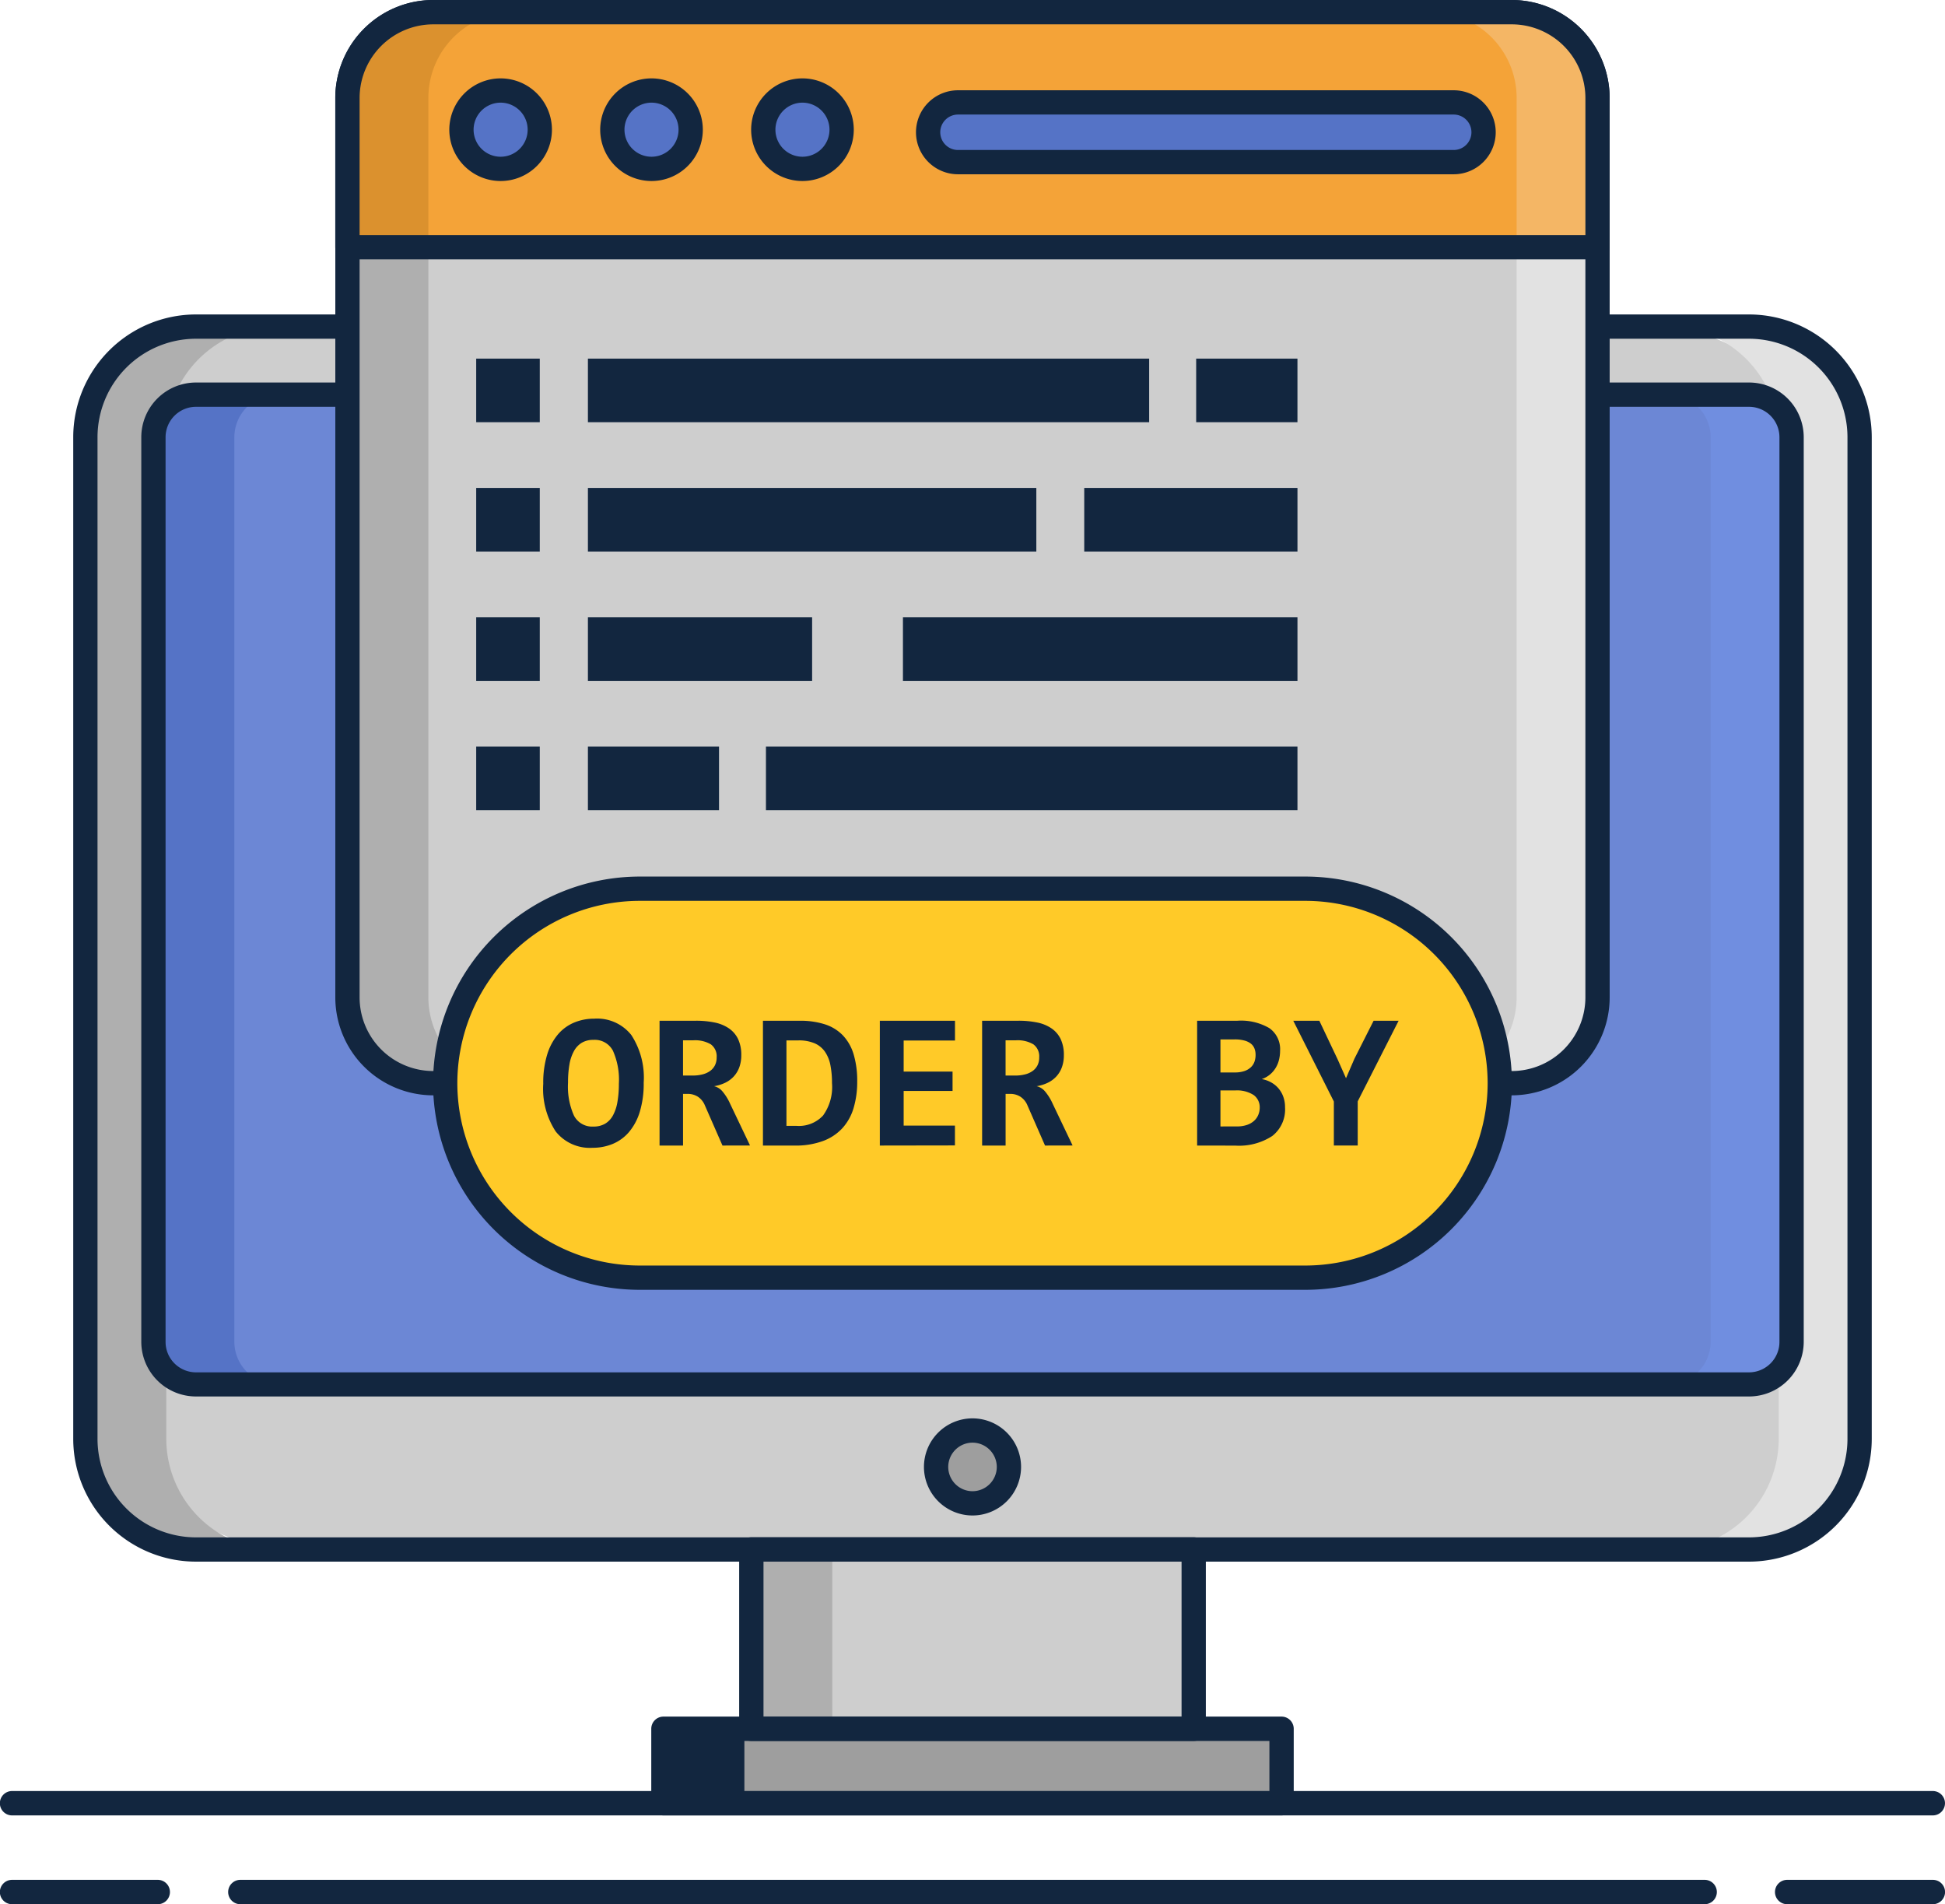 <svg xmlns="http://www.w3.org/2000/svg" width="127.693" height="125.001" viewBox="0 0 127.693 125.001">
  <g id="Grupo_986189" data-name="Grupo 986189" transform="translate(-271.008 1174.568)">
    <rect id="Rectángulo_8068" data-name="Rectángulo 8068" width="116.483" height="80.276" rx="13.665" transform="translate(276.613 -1153.128)" fill="#cecece"/>
    <g id="Grupo_91206" data-name="Grupo 91206" transform="translate(276.613 -1153.128)">
      <path id="Trazado_136694" data-name="Trazado 136694" d="M286.871-1061.195v-65.757a7.269,7.269,0,0,1,7.26-7.26h-5.313a7.269,7.269,0,0,0-7.26,7.26v65.757a7.268,7.268,0,0,0,7.26,7.26h5.313A7.268,7.268,0,0,1,286.871-1061.195Z" transform="translate(-281.558 1134.211)" fill="#afafaf"/>
    </g>
    <g id="Grupo_91207" data-name="Grupo 91207" transform="translate(380.524 -1153.128)">
      <path id="Trazado_136695" data-name="Trazado 136695" d="M484.414-1061.195v-65.757a7.268,7.268,0,0,0-7.26-7.26h5.313a7.268,7.268,0,0,1,7.26,7.26v65.757a7.268,7.268,0,0,1-7.26,7.26h-5.313A7.268,7.268,0,0,0,484.414-1061.195Z" transform="translate(-477.154 1134.211)" fill="#e2e2e2"/>
    </g>
    <g id="Grupo_91208" data-name="Grupo 91208" transform="translate(275.816 -1153.925)">
      <path id="Trazado_136696" data-name="Trazado 136696" d="M390.079-1053.842H288.115a8.065,8.065,0,0,1-8.056-8.056v-65.757a8.065,8.065,0,0,1,8.056-8.057H390.079a8.065,8.065,0,0,1,8.056,8.057v65.757A8.065,8.065,0,0,1,390.079-1053.842Zm-101.964-80.276a6.47,6.47,0,0,0-6.462,6.463v65.757a6.47,6.47,0,0,0,6.462,6.463H390.079a6.47,6.47,0,0,0,6.462-6.463v-65.757a6.47,6.47,0,0,0-6.462-6.463Z" transform="translate(-280.059 1135.711)" fill="#12263f"/>
    </g>
    <rect id="Rectángulo_8069" data-name="Rectángulo 8069" width="107.548" height="64.966" rx="5.256" transform="translate(281.08 -1148.661)" fill="#6c87d5"/>
    <g id="Grupo_91209" data-name="Grupo 91209" transform="translate(281.081 -1148.661)">
      <path id="Trazado_136697" data-name="Trazado 136697" d="M295.281-1063.628v-59.382a2.8,2.8,0,0,1,2.792-2.792H292.76a2.8,2.8,0,0,0-2.792,2.792v59.382a2.8,2.8,0,0,0,2.792,2.792h5.313A2.8,2.8,0,0,1,295.281-1063.628Z" transform="translate(-289.968 1125.802)" fill="#5573c6"/>
    </g>
    <g id="Grupo_91210" data-name="Grupo 91210" transform="translate(380.524 -1148.661)">
      <path id="Trazado_136698" data-name="Trazado 136698" d="M479.946-1063.628v-59.382a2.8,2.8,0,0,0-2.792-2.792h5.313a2.8,2.8,0,0,1,2.792,2.792v59.382a2.8,2.8,0,0,1-2.792,2.792h-5.313A2.8,2.8,0,0,0,479.946-1063.628Z" transform="translate(-477.154 1125.802)" fill="#708ee0"/>
    </g>
    <g id="Grupo_91211" data-name="Grupo 91211" transform="translate(280.284 -1149.458)">
      <path id="Trazado_136699" data-name="Trazado 136699" d="M394.021-1060.742H292.057a3.593,3.593,0,0,1-3.589-3.589v-59.382a3.593,3.593,0,0,1,3.589-3.589H394.021a3.593,3.593,0,0,1,3.589,3.589v59.382A3.593,3.593,0,0,1,394.021-1060.742Zm-101.964-64.966a2,2,0,0,0-1.995,2v59.382a2,2,0,0,0,1.995,2H394.021a2,2,0,0,0,1.995-2v-59.382a2,2,0,0,0-1.995-2Z" transform="translate(-288.468 1127.302)" fill="#12263f"/>
    </g>
    <rect id="Rectángulo_8070" data-name="Rectángulo 8070" width="40.579" height="4.886" transform="translate(314.565 -1061.081)" fill="#9e9e9e"/>
    <g id="Grupo_91212" data-name="Grupo 91212" transform="translate(314.565 -1061.081)">
      <rect id="Rectángulo_8071" data-name="Rectángulo 8071" width="5.313" height="4.886" transform="translate(0 0)" fill="#12263f"/>
    </g>
    <rect id="Rectángulo_8072" data-name="Rectángulo 8072" width="29.038" height="11.772" transform="translate(320.336 -1072.852)" fill="#cecece"/>
    <g id="Grupo_91213" data-name="Grupo 91213" transform="translate(320.336 -1072.852)">
      <rect id="Rectángulo_8073" data-name="Rectángulo 8073" width="5.313" height="11.772" transform="translate(0 0)" fill="#afafaf"/>
    </g>
    <g id="Grupo_91214" data-name="Grupo 91214" transform="translate(313.768 -1061.878)">
      <path id="Trazado_136700" data-name="Trazado 136700" d="M392.873-955.967H352.294a.8.8,0,0,1-.8-.8v-4.886a.8.8,0,0,1,.8-.8h40.579a.8.8,0,0,1,.8.8v4.886A.8.8,0,0,1,392.873-955.967Zm-39.782-1.594h38.985v-3.292H353.091Z" transform="translate(-351.497 962.447)" fill="#12263f"/>
    </g>
    <g id="Grupo_91215" data-name="Grupo 91215" transform="translate(319.539 -1073.649)">
      <path id="Trazado_136701" data-name="Trazado 136701" d="M392.194-971.24H363.156a.8.8,0,0,1-.8-.8v-11.772a.8.8,0,0,1,.8-.8h29.038a.8.8,0,0,1,.8.8v11.772A.8.8,0,0,1,392.194-971.24Zm-28.241-1.594H391.4v-10.178H363.953Z" transform="translate(-362.359 984.605)" fill="#12263f"/>
    </g>
    <g id="Grupo_91217" data-name="Grupo 91217" transform="translate(331.667 -1081.461)">
      <circle id="Elipse_4228" data-name="Elipse 4228" cx="2.391" cy="2.391" r="2.391" transform="translate(0.797 0.797)" fill="#9e9e9e"/>
      <g id="Grupo_91216" data-name="Grupo 91216" transform="translate(0)">
        <path id="Trazado_136702" data-name="Trazado 136702" d="M388.376-992.934a3.191,3.191,0,0,1-3.188-3.187,3.191,3.191,0,0,1,3.188-3.188,3.191,3.191,0,0,1,3.188,3.188A3.191,3.191,0,0,1,388.376-992.934Zm0-4.781a1.6,1.6,0,0,0-1.594,1.594,1.6,1.6,0,0,0,1.594,1.594,1.6,1.6,0,0,0,1.594-1.594A1.6,1.6,0,0,0,388.376-997.715Z" transform="translate(-385.188 999.309)" fill="#12263f"/>
      </g>
    </g>
    <g id="Grupo_91223" data-name="Grupo 91223" transform="translate(271.008 -1056.992)">
      <g id="Grupo_91220" data-name="Grupo 91220" transform="translate(0 5.83)">
        <g id="Grupo_91218" data-name="Grupo 91218">
          <path id="Trazado_136703" data-name="Trazado 136703" d="M281.37-940.682H271.8a.8.8,0,0,1-.8-.8.8.8,0,0,1,.8-.8h9.565a.8.8,0,0,1,.8.8A.8.8,0,0,1,281.37-940.682Z" transform="translate(-271.008 942.276)" fill="#12263f"/>
        </g>
        <g id="Grupo_91219" data-name="Grupo 91219" transform="translate(116.534)">
          <path id="Trazado_136704" data-name="Trazado 136704" d="M500.727-940.682h-9.565a.8.8,0,0,1-.8-.8.8.8,0,0,1,.8-.8h9.565a.8.8,0,0,1,.8.8A.8.8,0,0,1,500.727-940.682Z" transform="translate(-490.365 942.276)" fill="#12263f"/>
        </g>
      </g>
      <g id="Grupo_91221" data-name="Grupo 91221" transform="translate(14.982 5.83)">
        <path id="Trazado_136705" data-name="Trazado 136705" d="M396.141-940.682H300.006a.8.8,0,0,1-.8-.8.8.8,0,0,1,.8-.8h96.135a.8.8,0,0,1,.8.8A.8.8,0,0,1,396.141-940.682Z" transform="translate(-299.209 942.276)" fill="#12263f"/>
      </g>
      <g id="Grupo_91222" data-name="Grupo 91222" transform="translate(0 0)">
        <path id="Trazado_136706" data-name="Trazado 136706" d="M397.9-951.656H271.8a.8.8,0,0,1-.8-.8.8.8,0,0,1,.8-.8H397.9a.8.8,0,0,1,.8.8A.8.8,0,0,1,397.9-951.656Z" transform="translate(-271.008 953.25)" fill="#12263f"/>
      </g>
    </g>
    <rect id="Rectángulo_8074" data-name="Rectángulo 8074" width="82.071" height="70.308" rx="10.6" transform="translate(293.819 -1173.771)" fill="#cecece"/>
    <g id="Grupo_91224" data-name="Grupo 91224" transform="translate(293.819 -1173.771)">
      <path id="Trazado_136707" data-name="Trazado 136707" d="M319.259-1108.391v-59.045a5.632,5.632,0,0,1,5.631-5.631h-5.313a5.632,5.632,0,0,0-5.631,5.631v59.045a5.631,5.631,0,0,0,5.631,5.631h5.313A5.631,5.631,0,0,1,319.259-1108.391Z" transform="translate(-313.946 1173.068)" fill="#afafaf"/>
    </g>
    <g id="Grupo_91225" data-name="Grupo 91225" transform="translate(364.946 -1173.771)">
      <path id="Trazado_136708" data-name="Trazado 136708" d="M453.462-1108.391v-59.045a5.632,5.632,0,0,0-5.631-5.631h5.313a5.632,5.632,0,0,1,5.631,5.631v59.045a5.631,5.631,0,0,1-5.631,5.631h-5.313A5.631,5.631,0,0,0,453.462-1108.391Z" transform="translate(-447.831 1173.068)" fill="#e2e2e2"/>
    </g>
    <g id="Grupo_91226" data-name="Grupo 91226" transform="translate(293.022 -1174.568)">
      <path id="Trazado_136709" data-name="Trazado 136709" d="M389.682-1102.666H318.874a6.435,6.435,0,0,1-6.428-6.428v-59.045a6.436,6.436,0,0,1,6.428-6.428h70.808a6.436,6.436,0,0,1,6.428,6.428v59.045A6.435,6.435,0,0,1,389.682-1102.666Zm-70.808-70.308a4.84,4.84,0,0,0-4.834,4.834v59.045a4.84,4.84,0,0,0,4.834,4.834h70.808a4.84,4.84,0,0,0,4.834-4.834v-59.045a4.84,4.84,0,0,0-4.834-4.834Z" transform="translate(-312.446 1174.568)" fill="#12263f"/>
    </g>
    <path id="Trazado_136710" data-name="Trazado 136710" d="M396.017-1167.436a5.632,5.632,0,0,0-5.632-5.632H319.578a5.633,5.633,0,0,0-5.632,5.632v9.8h82.071Z" transform="translate(-20.127 -0.703)" fill="#f4a338"/>
    <g id="Grupo_91227" data-name="Grupo 91227" transform="translate(293.819 -1173.771)">
      <path id="Trazado_136711" data-name="Trazado 136711" d="M324.891-1173.068h-5.313a5.633,5.633,0,0,0-5.632,5.632v9.8h5.313v-9.8A5.633,5.633,0,0,1,324.891-1173.068Z" transform="translate(-313.946 1173.068)" fill="#db912e"/>
    </g>
    <g id="Grupo_91228" data-name="Grupo 91228" transform="translate(364.946 -1173.771)">
      <path id="Trazado_136712" data-name="Trazado 136712" d="M447.83-1173.068h5.313a5.632,5.632,0,0,1,5.632,5.632v9.8h-5.313v-9.8A5.632,5.632,0,0,0,447.83-1173.068Z" transform="translate(-447.83 1173.068)" fill="#f4b665"/>
    </g>
    <g id="Grupo_91229" data-name="Grupo 91229" transform="translate(301.301 -1168.626)">
      <circle id="Elipse_4229" data-name="Elipse 4229" cx="2.572" cy="2.572" r="2.572" transform="translate(0 0)" fill="#5573c6"/>
      <circle id="Elipse_4230" data-name="Elipse 4230" cx="2.572" cy="2.572" r="2.572" transform="translate(9.908 0)" fill="#5573c6"/>
      <circle id="Elipse_4231" data-name="Elipse 4231" cx="2.572" cy="2.572" r="2.572" transform="translate(19.815 0)" fill="#5573c6"/>
    </g>
    <g id="Grupo_91233" data-name="Grupo 91233" transform="translate(300.504 -1169.423)">
      <g id="Grupo_91230" data-name="Grupo 91230" transform="translate(0 0)">
        <path id="Trazado_136713" data-name="Trazado 136713" d="M329.9-1158.146a3.372,3.372,0,0,1-3.369-3.369,3.373,3.373,0,0,1,3.369-3.369,3.373,3.373,0,0,1,3.369,3.369A3.372,3.372,0,0,1,329.9-1158.146Zm0-5.144a1.777,1.777,0,0,0-1.775,1.775,1.777,1.777,0,0,0,1.775,1.775,1.777,1.777,0,0,0,1.775-1.775A1.777,1.777,0,0,0,329.9-1163.29Z" transform="translate(-326.529 1164.884)" fill="#12263f"/>
      </g>
      <g id="Grupo_91231" data-name="Grupo 91231" transform="translate(9.908 0)">
        <path id="Trazado_136714" data-name="Trazado 136714" d="M348.548-1158.146a3.372,3.372,0,0,1-3.369-3.369,3.372,3.372,0,0,1,3.369-3.369,3.372,3.372,0,0,1,3.369,3.369A3.372,3.372,0,0,1,348.548-1158.146Zm0-5.144a1.777,1.777,0,0,0-1.775,1.775,1.777,1.777,0,0,0,1.775,1.775,1.777,1.777,0,0,0,1.775-1.775A1.777,1.777,0,0,0,348.548-1163.29Z" transform="translate(-345.179 1164.884)" fill="#12263f"/>
      </g>
      <g id="Grupo_91232" data-name="Grupo 91232" transform="translate(19.815 0)">
        <path id="Trazado_136715" data-name="Trazado 136715" d="M367.2-1158.146a3.372,3.372,0,0,1-3.369-3.369,3.373,3.373,0,0,1,3.369-3.369,3.373,3.373,0,0,1,3.369,3.369A3.372,3.372,0,0,1,367.2-1158.146Zm0-5.144a1.777,1.777,0,0,0-1.775,1.775,1.777,1.777,0,0,0,1.775,1.775,1.777,1.777,0,0,0,1.775-1.775A1.777,1.777,0,0,0,367.2-1163.29Z" transform="translate(-363.828 1164.884)" fill="#12263f"/>
      </g>
    </g>
    <rect id="Rectángulo_8075" data-name="Rectángulo 8075" width="36.467" height="3.92" rx="1.96" transform="translate(331.942 -1167.846)" fill="#5573c6"/>
    <g id="Grupo_91234" data-name="Grupo 91234" transform="translate(331.144 -1168.643)">
      <path id="Trazado_136716" data-name="Trazado 136716" d="M419.509-1157.9H386.962a2.76,2.76,0,0,1-2.757-2.757,2.76,2.76,0,0,1,2.757-2.757h32.547a2.76,2.76,0,0,1,2.757,2.757A2.76,2.76,0,0,1,419.509-1157.9Zm-32.547-3.92a1.164,1.164,0,0,0-1.163,1.163,1.165,1.165,0,0,0,1.163,1.163h32.547a1.165,1.165,0,0,0,1.163-1.163,1.165,1.165,0,0,0-1.163-1.163Z" transform="translate(-384.205 1163.415)" fill="#12263f"/>
    </g>
    <g id="Grupo_91235" data-name="Grupo 91235" transform="translate(293.022 -1174.568)">
      <path id="Trazado_136717" data-name="Trazado 136717" d="M395.314-1157.541H313.243a.8.8,0,0,1-.8-.8v-9.8a6.437,6.437,0,0,1,6.429-6.429h70.806a6.437,6.437,0,0,1,6.429,6.429v9.8A.8.8,0,0,1,395.314-1157.541Zm-81.274-1.594h80.477v-9a4.841,4.841,0,0,0-4.835-4.835H318.875a4.841,4.841,0,0,0-4.835,4.835Z" transform="translate(-312.446 1174.568)" fill="#12263f"/>
    </g>
    <rect id="Rectángulo_8076" data-name="Rectángulo 8076" width="69.234" height="25.534" rx="12.767" transform="translate(300.237 -1116.23)" fill="#ffca28"/>
    <g id="Grupo_91236" data-name="Grupo 91236" transform="translate(299.44 -1117.027)">
      <path id="Trazado_136718" data-name="Trazado 136718" d="M381.791-1039.129h-43.7a13.579,13.579,0,0,1-13.565-13.564,13.58,13.58,0,0,1,13.565-13.564h43.7a13.58,13.58,0,0,1,13.565,13.564A13.579,13.579,0,0,1,381.791-1039.129Zm-43.7-25.534a11.984,11.984,0,0,0-11.971,11.97,11.984,11.984,0,0,0,11.971,11.97h43.7a11.984,11.984,0,0,0,11.971-11.97,11.984,11.984,0,0,0-11.971-11.97Z" transform="translate(-324.527 1066.257)" fill="#12263f"/>
    </g>
    <rect id="Rectángulo_8077" data-name="Rectángulo 8077" width="4.174" height="4.174" transform="translate(302.271 -1151.027)" fill="#12263f"/>
    <rect id="Rectángulo_8078" data-name="Rectángulo 8078" width="36.847" height="4.174" transform="translate(309.606 -1151.027)" fill="#12263f"/>
    <rect id="Rectángulo_8079" data-name="Rectángulo 8079" width="6.649" height="4.174" transform="translate(349.539 -1151.027)" fill="#12263f"/>
    <rect id="Rectángulo_8080" data-name="Rectángulo 8080" width="4.174" height="4.174" transform="translate(302.271 -1142.538)" fill="#12263f"/>
    <rect id="Rectángulo_8081" data-name="Rectángulo 8081" width="29.439" height="4.174" transform="translate(309.606 -1142.538)" fill="#12263f"/>
    <rect id="Rectángulo_8082" data-name="Rectángulo 8082" width="13.999" height="4.174" transform="translate(342.19 -1142.538)" fill="#12263f"/>
    <rect id="Rectángulo_8083" data-name="Rectángulo 8083" width="4.174" height="4.174" transform="translate(302.271 -1134.048)" fill="#12263f"/>
    <rect id="Rectángulo_8084" data-name="Rectángulo 8084" width="14.719" height="4.174" transform="translate(309.606 -1134.048)" fill="#12263f"/>
    <rect id="Rectángulo_8085" data-name="Rectángulo 8085" width="25.901" height="4.174" transform="translate(330.288 -1134.048)" fill="#12263f"/>
    <rect id="Rectángulo_8086" data-name="Rectángulo 8086" width="4.174" height="4.174" transform="translate(302.271 -1125.559)" fill="#12263f"/>
    <rect id="Rectángulo_8087" data-name="Rectángulo 8087" width="8.607" height="4.174" transform="translate(309.606 -1125.559)" fill="#12263f"/>
    <rect id="Rectángulo_8088" data-name="Rectángulo 8088" width="34.895" height="4.174" transform="translate(321.294 -1125.559)" fill="#12263f"/>
    <g id="Grupo_91237" data-name="Grupo 91237" transform="translate(306.673 -1107.701)">
      <path id="Trazado_136719" data-name="Trazado 136719" d="M344.736-1044.5a6.324,6.324,0,0,1-.26,1.925,3.729,3.729,0,0,1-.715,1.329,2.834,2.834,0,0,1-1.066.771,3.409,3.409,0,0,1-1.307.251,2.86,2.86,0,0,1-2.432-1.075,5.106,5.106,0,0,1-.815-3.125,6.309,6.309,0,0,1,.26-1.925,3.726,3.726,0,0,1,.715-1.329,2.828,2.828,0,0,1,1.066-.771,3.417,3.417,0,0,1,1.307-.251,2.864,2.864,0,0,1,2.433,1.072A5.107,5.107,0,0,1,344.736-1044.5Zm-1.63.075a4.692,4.692,0,0,0-.389-2.169,1.343,1.343,0,0,0-1.279-.714,1.467,1.467,0,0,0-.759.185,1.435,1.435,0,0,0-.517.542,2.753,2.753,0,0,0-.3.881,6.842,6.842,0,0,0-.094,1.2,4.659,4.659,0,0,0,.392,2.169,1.344,1.344,0,0,0,1.276.714,1.488,1.488,0,0,0,.762-.185,1.407,1.407,0,0,0,.517-.542,2.808,2.808,0,0,0,.295-.88A6.851,6.851,0,0,0,343.106-1044.427Z" transform="translate(-338.141 1048.702)" fill="#12263f"/>
      <path id="Trazado_136720" data-name="Trazado 136720" d="M356.645-1040.249l-1.154-2.633a1.242,1.242,0,0,0-.454-.567,1.223,1.223,0,0,0-.686-.191h-.295v3.391h-1.542v-8.193H354.9a6.008,6.008,0,0,1,1.229.116,2.563,2.563,0,0,1,.94.386,1.794,1.794,0,0,1,.6.7,2.417,2.417,0,0,1,.21,1.06,2.264,2.264,0,0,1-.132.8,1.792,1.792,0,0,1-.37.605,1.883,1.883,0,0,1-.567.411,2.65,2.65,0,0,1-.718.219,1.024,1.024,0,0,1,.552.342,3.427,3.427,0,0,1,.5.805l1.31,2.745Zm-.383-5.78a.975.975,0,0,0-.383-.865,2.034,2.034,0,0,0-1.147-.263h-.677v2.313h.627a2.58,2.58,0,0,0,.649-.075,1.466,1.466,0,0,0,.5-.225,1.036,1.036,0,0,0,.319-.373A1.114,1.114,0,0,0,356.262-1046.029Z" transform="translate(-344.878 1048.58)" fill="#12263f"/>
      <path id="Trazado_136721" data-name="Trazado 136721" d="M371.48-1044.449a5.962,5.962,0,0,1-.235,1.73,3.4,3.4,0,0,1-.734,1.326,3.273,3.273,0,0,1-1.276.846,5.207,5.207,0,0,1-1.862.3h-2.081v-8.193h2.426a5.211,5.211,0,0,1,1.646.235,2.85,2.85,0,0,1,1.175.724,3.087,3.087,0,0,1,.706,1.242A6.045,6.045,0,0,1,371.48-1044.449Zm-1.655.1a5.966,5.966,0,0,0-.106-1.185,2.317,2.317,0,0,0-.361-.881,1.606,1.606,0,0,0-.68-.548,2.628,2.628,0,0,0-1.059-.188h-.784v5.611h.677a2.161,2.161,0,0,0,1.724-.677A3.2,3.2,0,0,0,369.825-1044.349Z" transform="translate(-350.868 1048.58)" fill="#12263f"/>
      <path id="Trazado_136722" data-name="Trazado 136722" d="M379.736-1040.249v-8.193h4.934v1.3H381.3v2.037h3.21v1.273H381.3v2.275h3.367v1.3Z" transform="translate(-357.638 1048.58)" fill="#12263f"/>
      <path id="Trazado_136723" data-name="Trazado 136723" d="M396.505-1040.249l-1.153-2.633a1.245,1.245,0,0,0-.455-.567,1.222,1.222,0,0,0-.686-.191h-.294v3.391h-1.542v-8.193h2.388a6.006,6.006,0,0,1,1.228.116,2.555,2.555,0,0,1,.94.386,1.789,1.789,0,0,1,.6.7,2.409,2.409,0,0,1,.21,1.06,2.276,2.276,0,0,1-.132.8,1.791,1.791,0,0,1-.37.605,1.882,1.882,0,0,1-.567.411,2.656,2.656,0,0,1-.718.219,1.025,1.025,0,0,1,.551.342,3.409,3.409,0,0,1,.5.805l1.31,2.745Zm-.383-5.78a.975.975,0,0,0-.383-.865,2.032,2.032,0,0,0-1.147-.263h-.677v2.313h.627a2.579,2.579,0,0,0,.649-.075,1.462,1.462,0,0,0,.5-.225,1.038,1.038,0,0,0,.32-.373A1.12,1.12,0,0,0,396.123-1046.029Z" transform="translate(-363.562 1048.58)" fill="#12263f"/>
      <path id="Trazado_136724" data-name="Trazado 136724" d="M418.947-1040.249v-8.193h2.646a3.672,3.672,0,0,1,2.1.489,1.685,1.685,0,0,1,.7,1.479,2.47,2.47,0,0,1-.072.6,1.864,1.864,0,0,1-.223.536,1.765,1.765,0,0,1-.376.432,1.688,1.688,0,0,1-.533.295,1.9,1.9,0,0,1,.586.2,1.739,1.739,0,0,1,.489.382,1.775,1.775,0,0,1,.332.555,1.984,1.984,0,0,1,.122.715,2.206,2.206,0,0,1-.84,1.884,3.994,3.994,0,0,1-2.426.63Zm3.837-5.955a1.114,1.114,0,0,0-.075-.42.76.76,0,0,0-.241-.32,1.184,1.184,0,0,0-.426-.2,2.376,2.376,0,0,0-.63-.072h-.934v2.169h.934a1.941,1.941,0,0,0,.636-.091,1.167,1.167,0,0,0,.427-.251.93.93,0,0,0,.238-.367A1.336,1.336,0,0,0,422.784-1046.2Zm-1.229,4.7a2.03,2.03,0,0,0,.649-.094,1.346,1.346,0,0,0,.467-.26,1.086,1.086,0,0,0,.285-.392,1.206,1.206,0,0,0,.1-.482.986.986,0,0,0-.4-.834,2.02,2.02,0,0,0-1.219-.3h-.959v2.364Z" transform="translate(-376.018 1048.58)" fill="#12263f"/>
      <path id="Trazado_136725" data-name="Trazado 136725" d="M435.061-1043.151v2.9h-1.567v-2.89l-2.664-5.3h1.711l1.2,2.532.551,1.241.552-1.279,1.26-2.495h1.642Z" transform="translate(-381.589 1048.58)" fill="#12263f"/>
    </g>
  </g>
</svg>
